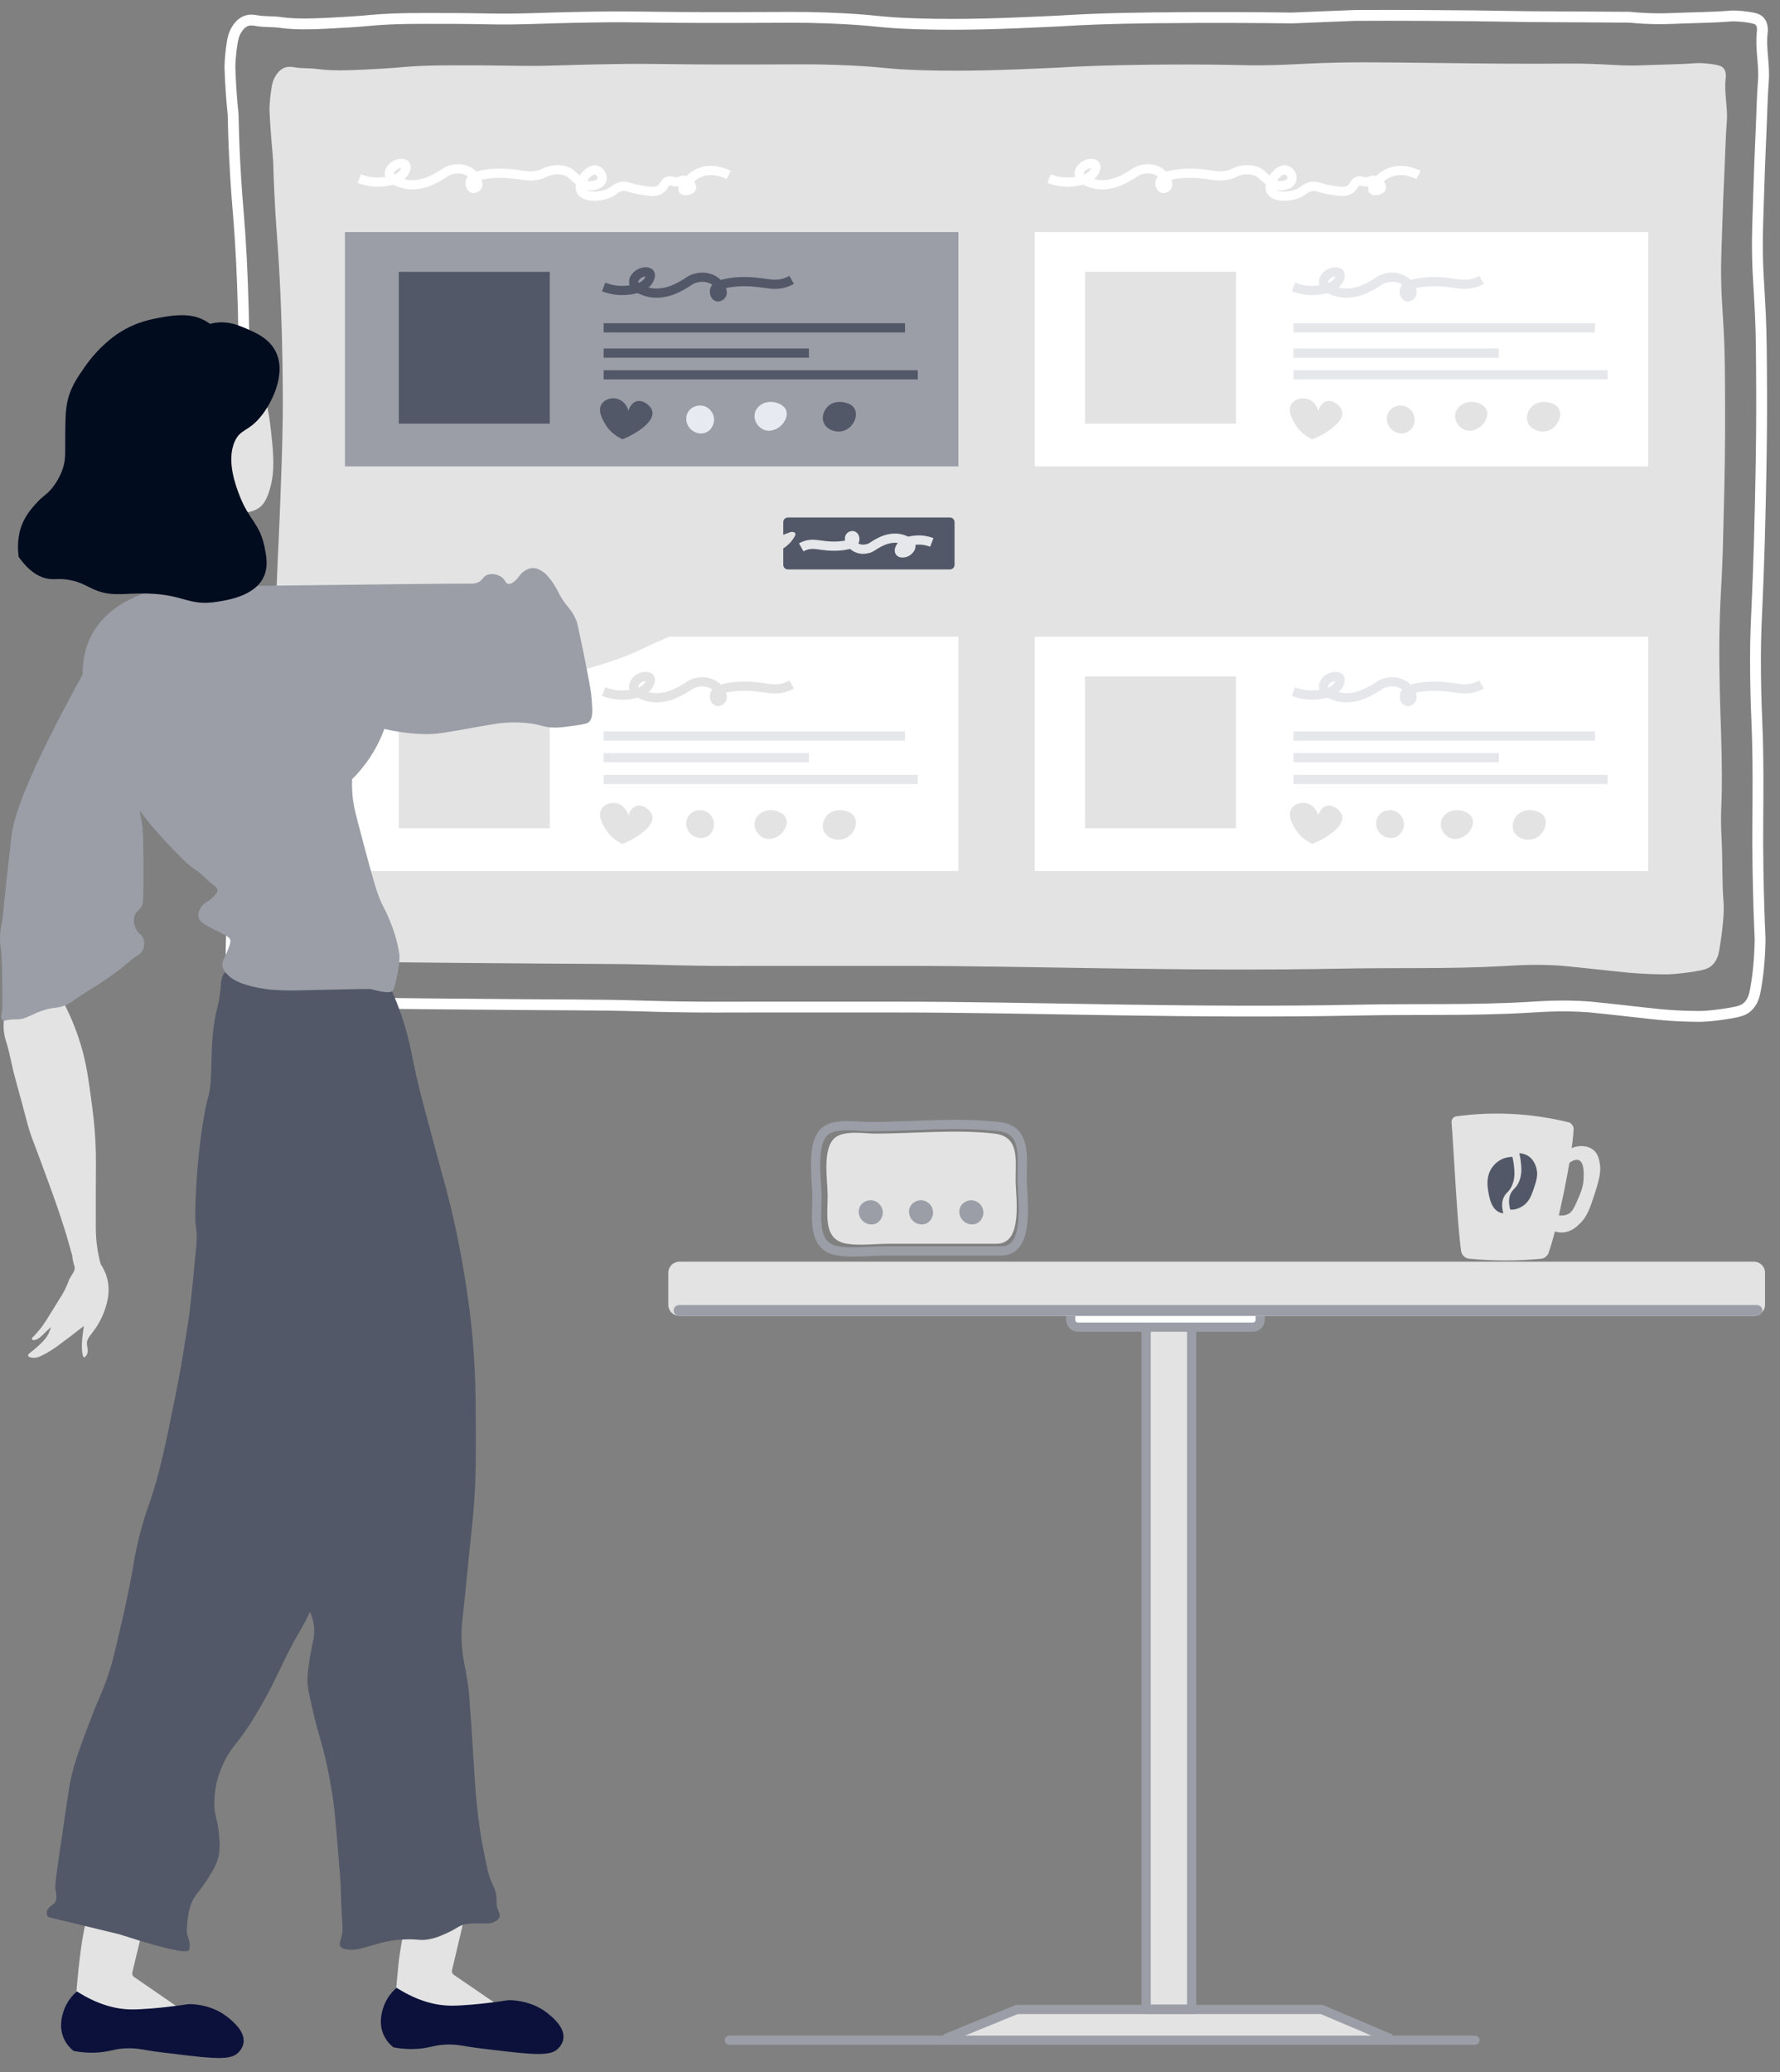 <?xml version="1.0" encoding="UTF-8"?>
<svg width="116px" height="135px" viewBox="0 0 116 135" version="1.1" xmlns="http://www.w3.org/2000/svg" xmlns:xlink="http://www.w3.org/1999/xlink">
    <rect x="0" y="0" width="116" height="135" fill="#808080" stroke="none"/>
    <!-- Generator: Sketch 52.6 (67491) - http://www.bohemiancoding.com/sketch -->
    <title>Group 17</title>
    <desc>Created with Sketch.</desc>
    <g id="Sign-in" stroke="none" stroke-width="1" fill="none" fill-rule="evenodd">
        <g id="Choose-role-Copy" transform="translate(-995, -591)">
            <g id="Group" transform="translate(233, 189)">
                <g id="Group-11" transform="translate(669.6, 367.4)">
                    <g id="Group-17" transform="translate(92.4, 35.6)">
                        <path d="M15.191,6.437 C15.144,5.993 15.104,5.535 15.07,5.064 C15.03,4.505 15.003,3.962 14.986,3.437 C14.986,3.437 14.968,2.844 15.132,1.789 C15.173,1.531 15.232,1.208 15.454,0.877 C15.548,0.739 15.715,0.498 16.01,0.377 C16.292,0.262 16.549,0.314 16.742,0.348 C17.253,0.436 17.78,0.39 18.293,0.466 C19.417,0.632 20.925,0.543 22.742,0.436 C24.124,0.355 24.277,0.282 25.669,0.23 C26.309,0.206 26.826,0.201 27.688,0.201 C29.281,0.2 30.077,0.199 31.698,0.23 C34.123,0.277 34.963,0.169 38.605,0.113 C41.904,0.062 41.379,0.148 47.591,0.142 C51.536,0.138 52.07,0.103 53.913,0.171 C57.283,0.297 56.969,0.469 59.854,0.554 C62.908,0.644 65.647,0.521 68.196,0.407 C69.799,0.335 69.638,0.319 71.093,0.26 C71.89,0.227 73.803,0.156 77.883,0.142 C79.569,0.136 81.709,0.14 84.205,0.171 L88.303,0.005 C89.737,-0.002 91.181,-0.002 92.635,0.005 C94.961,0.015 97.264,0.041 99.542,0.083 L106.176,0.122 C107.39,0.241 108.378,0.232 109.064,0.201 C110.313,0.144 111.565,0.148 112.81,0.044 C112.81,0.044 113.195,0.012 113.942,0.122 C114.382,0.187 114.56,0.255 114.684,0.397 C114.901,0.646 114.854,1.015 114.84,1.142 C114.723,2.169 114.997,3.211 114.918,4.241 C114.831,5.376 114.815,6.516 114.762,7.653 C114.688,9.203 114.65,10.398 114.606,11.772 C114.555,13.32 114.53,14.094 114.527,14.556 C114.515,16.577 114.632,17.525 114.723,19.498 C114.784,20.827 114.789,22.031 114.801,24.44 C114.808,26.122 114.799,28.177 114.723,31.618 C114.548,39.462 114.36,39.318 114.41,43.11 C114.448,45.946 114.557,46.312 114.566,49.621 C114.573,51.861 114.528,53.126 114.566,55.662 C114.596,57.576 114.657,59.138 114.703,60.153 C114.685,61.639 114.535,62.737 114.41,63.428 C114.342,63.807 114.244,64.273 113.864,64.604 C113.622,64.815 113.35,64.9 112.713,65.006 C111.483,65.212 110.81,65.212 110.81,65.212 C109.246,65.213 108.005,65.076 107.913,65.065 C105.199,64.764 103.837,64.613 103.581,64.595 C101.834,64.469 100.589,64.563 99.542,64.624 C95.909,64.836 92.264,64.725 88.625,64.8 C77.713,65.028 67.256,64.605 58.449,64.604 L54.157,64.604 C52.492,64.604 50.826,64.602 49.162,64.604 C46.65,64.607 46.397,64.613 45.415,64.604 C43.515,64.587 42.125,64.543 41.513,64.526 C38.745,64.445 38.195,64.49 27.932,64.393 C21.708,64.335 22.048,64.32 21.669,64.332 C20.245,64.378 18.816,64.18 17.396,64.29 C17.067,64.316 16.793,64.282 16.244,64.212 C15.978,64.178 15.773,64.141 15.581,63.996 C15.581,63.996 15.341,63.815 15.21,63.447 C15.019,62.908 15.003,60.742 15.191,57.829 C15.265,52.795 15.295,49.168 15.308,46.621 C15.308,46.621 15.337,40.826 15.505,36.687 C15.526,36.179 15.542,35.795 15.542,35.795 C15.597,34.495 15.621,34.033 15.657,33.189 C15.657,33.189 15.683,32.574 15.718,31.618 C15.758,30.525 15.86,27.471 15.893,25.441 C15.956,21.559 15.84,16.523 15.542,13.027 C15.505,12.591 15.383,11.218 15.291,9.346 C15.23,8.115 15.204,7.104 15.191,6.437 Z" id="Stroke-33" stroke="#FFFFFF" stroke-width="0.706"></path>
                        <path d="M42.772,61.848 C40.141,61.775 39.619,61.815 29.865,61.727 C23.95,61.675 24.274,61.661 23.913,61.672 C22.56,61.714 21.202,61.533 19.852,61.634 C19.54,61.657 19.28,61.626 18.758,61.562 C18.505,61.532 18.31,61.498 18.128,61.366 C18.01,61.199 17.893,61.033 17.776,60.866 C17.769,59.16 17.763,57.454 17.757,55.748 C17.789,51.781 17.83,48.336 17.868,45.539 C17.959,38.943 18.02,37.207 18.091,35.678 C18.129,34.847 18.188,33.688 18.258,31.873 C18.324,30.142 18.396,28.263 18.425,26.246 C18.425,26.246 18.497,20.619 18.091,14.938 C18.045,14.304 17.961,13.234 17.884,11.678 C17.789,9.758 17.841,9.846 17.757,8.936 C17.74,8.758 17.626,7.547 17.562,6.203 C17.562,6.203 17.538,5.705 17.701,4.703 C17.739,4.467 17.796,4.173 18.007,3.872 C18.096,3.745 18.255,3.526 18.536,3.416 C18.803,3.312 19.047,3.359 19.231,3.39 C19.717,3.47 20.218,3.428 20.705,3.497 C21.773,3.649 23.207,3.568 24.933,3.47 C26.247,3.396 26.392,3.329 27.715,3.282 C28.323,3.261 28.815,3.256 29.634,3.255 C31.148,3.255 31.904,3.254 33.445,3.282 C35.75,3.325 36.548,3.226 40.009,3.175 C43.144,3.129 42.645,3.207 48.548,3.202 C52.297,3.198 52.806,3.167 54.556,3.229 C57.76,3.343 57.461,3.5 60.203,3.577 C63.105,3.659 65.708,3.547 68.13,3.443 C69.654,3.378 69.5,3.363 70.884,3.309 C71.582,3.282 73.81,3.2 77.337,3.202 C81.164,3.204 81.127,3.301 83.345,3.229 C84.886,3.178 85.396,3.115 87.239,3.077 C88.541,3.05 89.436,3.058 91.356,3.077 C96.896,3.133 96.354,3.14 97.92,3.148 C102.131,3.171 102.256,3.1 104.225,3.184 C105.599,3.243 106.005,3.297 106.97,3.255 C108.156,3.204 109.346,3.207 110.53,3.113 C110.53,3.113 110.895,3.083 111.605,3.184 C112.023,3.243 112.193,3.305 112.31,3.434 C112.516,3.661 112.472,3.997 112.458,4.113 C112.348,5.048 112.608,5.997 112.533,6.935 C112.45,7.969 112.435,9.008 112.384,10.044 C112.315,11.456 112.278,12.544 112.236,13.795 C112.188,15.205 112.164,15.91 112.162,16.332 C112.15,18.173 112.261,19.036 112.347,20.833 C112.405,22.042 112.41,23.139 112.421,25.335 C112.435,28.027 112.389,30.071 112.347,31.873 C112.293,34.21 112.266,35.379 112.203,36.585 C112.148,37.61 112.077,38.683 112.052,40.311 C112.042,40.999 112.043,41.587 112.05,42.341 C112.08,45.227 112.16,46.106 112.199,48.272 C112.264,51.876 112.078,51.43 112.199,53.774 C112.269,55.136 112.212,56.505 112.328,57.865 C112.328,57.865 112.406,58.758 112.05,60.848 C112.002,61.135 111.915,61.599 111.531,61.92 C111.302,62.112 111.042,62.189 110.437,62.286 C109.268,62.473 108.629,62.473 108.629,62.473 C107.143,62.474 105.963,62.349 105.875,62.34 C103.297,62.065 102.002,61.928 101.759,61.911 C100.098,61.796 98.915,61.882 97.92,61.938 C94.467,62.13 91.003,62.03 87.545,62.098 C77.175,62.305 67.238,61.921 58.868,61.92 L54.788,61.92 L50.041,61.92 C47.655,61.923 47.414,61.928 46.481,61.92 C44.674,61.904 43.353,61.864 42.772,61.848" id="Fill-34" fill="#E3E3E3"></path>
                        <polygon id="Fill-35" fill="#FFFFFF" points="67.434 29.383 107.416 29.383 107.416 14.12 67.434 14.12"></polygon>
                        <polygon id="Fill-36" fill="#9B9EA7" points="22.478 29.383 62.459 29.383 62.459 14.12 22.478 14.12"></polygon>
                        <polygon id="Fill-37" fill="#525867" points="25.99 26.598 35.829 26.598 35.829 16.709 25.99 16.709"></polygon>
                        <path d="M39.337,20.357 L58.98,20.357" id="Stroke-38" stroke="#525867" stroke-width="0.6"></path>
                        <path d="M39.337,22.004 L52.718,22.004" id="Stroke-39" stroke="#525867" stroke-width="0.6"></path>
                        <path d="M39.337,23.416 L59.81,23.416" id="Stroke-40" stroke="#525867" stroke-width="0.6"></path>
                        <path d="M39.337,17.696 C39.873,17.902 40.323,17.928 40.6,17.921 C40.85,17.915 41.928,17.89 42.285,17.247 C42.308,17.206 42.449,16.951 42.351,16.81 C42.24,16.65 41.867,16.692 41.627,16.85 C41.479,16.947 41.266,17.164 41.298,17.405 C41.338,17.71 41.742,17.861 42.009,17.961 C42.194,18.03 42.499,18.114 42.917,18.093 C43.61,18.058 44.16,17.758 44.483,17.577 C44.918,17.334 44.995,17.202 45.352,17.114 C45.499,17.078 45.833,17 46.221,17.127 C46.336,17.165 46.649,17.272 46.866,17.577 C46.907,17.634 47.165,17.997 47.024,18.212 C46.964,18.305 46.834,18.364 46.734,18.331 C46.587,18.283 46.522,18.037 46.576,17.868 C46.648,17.647 46.935,17.55 47.208,17.485 C48.147,17.26 49.114,17.356 49.67,17.432 C50.198,17.504 50.648,17.598 51.21,17.405 C51.376,17.348 51.507,17.281 51.592,17.233" id="Stroke-41" stroke="#525867" stroke-width="0.6"></path>
                        <path d="M23.415,10.636 C23.951,10.842 24.401,10.868 24.678,10.861 C24.928,10.855 26.006,10.83 26.363,10.186 C26.386,10.146 26.527,9.891 26.429,9.75 C26.319,9.59 25.945,9.632 25.705,9.789 C25.557,9.887 25.344,10.104 25.376,10.345 C25.416,10.65 25.82,10.801 26.087,10.901 C26.272,10.97 26.577,11.054 26.995,11.033 C27.688,10.998 28.238,10.698 28.561,10.517 C28.996,10.274 29.073,10.142 29.43,10.054 C29.577,10.018 29.911,9.94 30.299,10.067 C30.414,10.105 30.727,10.212 30.944,10.517 C30.985,10.574 31.243,10.937 31.102,11.152 C31.042,11.245 30.912,11.304 30.812,11.271 C30.665,11.223 30.6,10.977 30.655,10.808 C30.727,10.586 31.014,10.49 31.286,10.425 C32.225,10.2 33.192,10.296 33.748,10.372 C34.276,10.444 34.726,10.538 35.288,10.345 C35.33,10.331 35.465,10.243 35.67,10.173 C35.765,10.141 35.961,10.076 36.216,10.063 C36.358,10.056 36.738,10.037 37.103,10.248 C37.282,10.351 37.247,10.388 37.559,10.641 C37.874,10.898 38.032,11.026 38.23,11.075 C38.606,11.169 39.16,11.023 39.238,10.69 C39.29,10.464 39.121,10.165 38.878,10.087 C38.574,9.99 38.294,10.283 38.182,10.4 C37.949,10.645 37.702,11.119 37.871,11.437 C38.097,11.862 38.988,11.85 39.573,11.63 C40.056,11.448 40.088,11.215 40.524,11.148 C40.897,11.09 40.969,11.244 41.683,11.365 C42.342,11.475 42.743,11.543 43.05,11.316 C43.324,11.115 43.309,10.84 43.578,10.786 C43.787,10.744 43.895,10.89 44.201,10.834 C44.392,10.8 44.406,10.734 44.537,10.738 C44.825,10.747 45.124,11.074 45.065,11.244 C45.007,11.411 44.587,11.479 44.513,11.365 C44.408,11.2 44.928,10.533 45.568,10.256 C46.423,9.886 47.287,10.299 47.487,10.4" id="Stroke-42" stroke="#FFFFFF" stroke-width="0.6"></path>
                        <path d="M40.952,25.763 C40.971,25.697 41.108,25.254 41.473,25.144 C41.914,25.011 42.438,25.442 42.514,25.811 C42.625,26.347 41.857,27.077 40.573,27.619 C40.276,27.483 39.771,27.192 39.437,26.62 C39.268,26.33 38.938,25.767 39.2,25.335 C39.378,25.041 39.767,24.91 40.099,24.954 C40.507,25.008 40.849,25.329 40.952,25.763" id="Fill-43" fill="#525867"></path>
                        <polygon id="Fill-44" fill="#FFFFFF" points="22.478 55.741 62.459 55.741 62.459 40.478 22.478 40.478"></polygon>
                        <polygon id="Fill-45" fill="#E3E3E3" points="25.99 52.955 35.829 52.955 35.829 43.066 25.99 43.066"></polygon>
                        <path d="M39.337,46.949 L58.98,46.949" id="Stroke-46" stroke="#E5E7EA" stroke-width="0.6"></path>
                        <path d="M39.337,48.361 L52.718,48.361" id="Stroke-47" stroke="#E5E7EA" stroke-width="0.6"></path>
                        <path d="M39.337,49.773 L59.81,49.773" id="Stroke-48" stroke="#E5E7EA" stroke-width="0.6"></path>
                        <path d="M39.337,44.054 C39.873,44.259 40.323,44.285 40.6,44.279 C40.85,44.273 41.928,44.248 42.285,43.604 C42.308,43.563 42.449,43.309 42.351,43.167 C42.24,43.008 41.867,43.05 41.627,43.207 C41.479,43.304 41.266,43.522 41.298,43.763 C41.338,44.067 41.742,44.219 42.009,44.318 C42.194,44.388 42.499,44.472 42.917,44.451 C43.61,44.416 44.16,44.116 44.483,43.935 C44.918,43.692 44.995,43.559 45.352,43.472 C45.499,43.436 45.833,43.358 46.221,43.485 C46.336,43.522 46.649,43.63 46.866,43.935 C46.907,43.992 47.165,44.355 47.024,44.57 C46.964,44.662 46.834,44.721 46.734,44.689 C46.587,44.641 46.522,44.395 46.576,44.226 C46.648,44.004 46.935,43.907 47.208,43.842 C48.147,43.618 49.114,43.713 49.67,43.789 C50.198,43.861 50.648,43.956 51.21,43.763 C51.376,43.706 51.507,43.639 51.592,43.591" id="Stroke-49" stroke="#E3E3E3" stroke-width="0.6"></path>
                        <path d="M44.828,52.222 C44.641,52.555 44.719,52.957 44.922,53.221 C45.18,53.555 45.668,53.704 46.059,53.507 C46.475,53.296 46.53,52.818 46.532,52.793 C46.571,52.399 46.346,51.997 45.964,51.841 C45.549,51.672 45.045,51.832 44.828,52.222" id="Fill-50" fill="#E3E3E3"></path>
                        <path d="M49.808,51.846 C49.771,51.859 49.302,52.038 49.192,52.512 C49.092,52.947 49.353,53.378 49.713,53.559 C50.167,53.787 50.648,53.557 50.897,53.321 C51.105,53.124 51.378,52.712 51.229,52.322 C51.076,51.922 50.586,51.822 50.471,51.798 C50.176,51.738 49.931,51.803 49.808,51.846" id="Fill-51" fill="#E3E3E3"></path>
                        <path d="M53.908,52.109 C53.686,52.352 53.535,52.752 53.671,53.109 C53.861,53.609 54.537,53.827 55.044,53.632 C55.601,53.418 55.934,52.716 55.707,52.252 C55.496,51.821 54.893,51.781 54.808,51.776 C54.705,51.771 54.241,51.747 53.908,52.109" id="Fill-52" fill="#E3E3E3"></path>
                        <path d="M44.828,25.864 C44.641,26.197 44.719,26.6 44.922,26.863 C45.18,27.197 45.668,27.347 46.059,27.149 C46.475,26.938 46.53,26.461 46.532,26.435 C46.571,26.041 46.346,25.639 45.964,25.483 C45.549,25.314 45.045,25.474 44.828,25.864" id="Fill-53" fill="#E8EAF2"></path>
                        <path d="M49.808,25.253 C49.771,25.266 49.302,25.445 49.192,25.919 C49.092,26.354 49.353,26.785 49.713,26.966 C50.167,27.194 50.648,26.964 50.897,26.728 C51.105,26.531 51.378,26.119 51.229,25.729 C51.076,25.329 50.586,25.229 50.471,25.205 C50.176,25.145 49.931,25.21 49.808,25.253" id="Fill-54" fill="#E8EAF2"></path>
                        <path d="M53.908,25.516 C53.686,25.759 53.535,26.159 53.671,26.516 C53.861,27.016 54.537,27.234 55.044,27.039 C55.601,26.826 55.934,26.124 55.707,25.659 C55.496,25.228 54.893,25.188 54.808,25.183 C54.705,25.178 54.241,25.154 53.908,25.516" id="Fill-55" fill="#525867"></path>
                        <path d="M90.486,25.864 C90.3,26.197 90.378,26.6 90.581,26.863 C90.838,27.197 91.327,27.347 91.717,27.149 C92.133,26.938 92.188,26.461 92.191,26.435 C92.229,26.041 92.004,25.639 91.623,25.483 C91.208,25.314 90.704,25.474 90.486,25.864" id="Fill-56" fill="#E3E3E3"></path>
                        <path d="M95.467,25.253 C95.43,25.266 94.961,25.445 94.851,25.919 C94.75,26.354 95.012,26.785 95.372,26.966 C95.825,27.194 96.306,26.964 96.556,26.728 C96.764,26.531 97.036,26.119 96.887,25.729 C96.734,25.329 96.244,25.229 96.129,25.205 C95.835,25.145 95.589,25.21 95.467,25.253" id="Fill-57" fill="#E3E3E3"></path>
                        <path d="M99.801,25.516 C99.578,25.759 99.428,26.159 99.564,26.516 C99.754,27.016 100.43,27.234 100.937,27.039 C101.494,26.826 101.827,26.124 101.6,25.659 C101.389,25.228 100.786,25.188 100.7,25.183 C100.597,25.178 100.133,25.154 99.801,25.516" id="Fill-58" fill="#E3E3E3"></path>
                        <path d="M40.952,52.121 C40.971,52.055 41.108,51.612 41.473,51.502 C41.914,51.369 42.438,51.799 42.514,52.168 C42.625,52.705 41.857,53.434 40.573,53.977 C40.276,53.841 39.771,53.55 39.437,52.977 C39.268,52.688 38.938,52.124 39.2,51.692 C39.378,51.399 39.767,51.267 40.099,51.312 C40.507,51.366 40.849,51.687 40.952,52.121" id="Fill-59" fill="#E3E3E3"></path>
                        <polygon id="Fill-60" fill="#E3E3E3" points="70.712 26.598 80.551 26.598 80.551 16.709 70.712 16.709"></polygon>
                        <path d="M84.293,20.357 L103.936,20.357" id="Stroke-61" stroke="#E5E7EA" stroke-width="0.6"></path>
                        <path d="M84.293,22.004 L97.674,22.004" id="Stroke-62" stroke="#E5E7EA" stroke-width="0.6"></path>
                        <path d="M84.293,23.416 L104.766,23.416" id="Stroke-63" stroke="#E5E7EA" stroke-width="0.6"></path>
                        <path d="M84.293,17.696 C84.829,17.902 85.279,17.928 85.556,17.921 C85.806,17.915 86.884,17.89 87.242,17.247 C87.264,17.206 87.405,16.951 87.307,16.81 C87.197,16.65 86.823,16.692 86.583,16.85 C86.435,16.947 86.223,17.164 86.254,17.405 C86.294,17.71 86.698,17.861 86.965,17.961 C87.15,18.03 87.455,18.114 87.873,18.093 C88.566,18.058 89.116,17.758 89.439,17.577 C89.874,17.334 89.951,17.202 90.308,17.114 C90.455,17.078 90.79,17 91.177,17.127 C91.292,17.165 91.606,17.272 91.822,17.577 C91.863,17.634 92.121,17.997 91.98,18.212 C91.92,18.305 91.79,18.364 91.691,18.331 C91.543,18.283 91.478,18.037 91.533,17.868 C91.605,17.647 91.892,17.55 92.164,17.485 C93.103,17.26 94.07,17.356 94.626,17.432 C95.154,17.504 95.605,17.598 96.166,17.405 C96.332,17.348 96.463,17.281 96.548,17.233" id="Stroke-64" stroke="#E5E7EA" stroke-width="0.6"></path>
                        <path d="M68.371,10.636 C68.907,10.842 69.357,10.868 69.634,10.861 C69.884,10.855 70.962,10.83 71.319,10.186 C71.342,10.146 71.483,9.891 71.385,9.75 C71.275,9.59 70.901,9.632 70.661,9.789 C70.513,9.887 70.3,10.104 70.332,10.345 C70.372,10.65 70.776,10.801 71.043,10.901 C71.228,10.97 71.533,11.054 71.951,11.033 C72.644,10.998 73.194,10.698 73.518,10.517 C73.952,10.274 74.029,10.142 74.386,10.054 C74.533,10.018 74.867,9.94 75.255,10.067 C75.37,10.105 75.684,10.212 75.9,10.517 C75.941,10.574 76.199,10.937 76.058,11.152 C75.998,11.245 75.868,11.304 75.769,11.271 C75.621,11.223 75.556,10.977 75.611,10.808 C75.682,10.586 75.969,10.49 76.242,10.425 C77.181,10.2 78.148,10.296 78.704,10.372 C79.232,10.444 79.683,10.538 80.244,10.345 C80.286,10.331 80.421,10.243 80.626,10.173 C80.721,10.141 80.917,10.076 81.172,10.063 C81.315,10.056 81.694,10.037 82.059,10.248 C82.238,10.351 82.203,10.388 82.515,10.641 C82.83,10.898 82.988,11.026 83.186,11.075 C83.562,11.169 84.116,11.023 84.193,10.69 C84.246,10.464 84.077,10.165 83.834,10.087 C83.53,9.99 83.25,10.283 83.138,10.4 C82.905,10.645 82.657,11.119 82.826,11.437 C83.053,11.862 83.944,11.85 84.529,11.63 C85.012,11.448 85.044,11.215 85.48,11.148 C85.853,11.09 85.925,11.244 86.639,11.365 C87.298,11.475 87.699,11.543 88.006,11.316 C88.28,11.115 88.265,10.84 88.534,10.786 C88.743,10.744 88.851,10.89 89.157,10.834 C89.348,10.8 89.362,10.734 89.493,10.738 C89.781,10.747 90.08,11.074 90.021,11.244 C89.963,11.411 89.543,11.479 89.469,11.365 C89.364,11.2 89.883,10.533 90.524,10.256 C91.378,9.886 92.242,10.299 92.443,10.4" id="Stroke-65" stroke="#FFFFFF" stroke-width="0.6"></path>
                        <path d="M85.908,25.763 C85.927,25.697 86.064,25.254 86.429,25.144 C86.87,25.011 87.394,25.442 87.47,25.811 C87.581,26.347 86.813,27.077 85.529,27.619 C85.232,27.483 84.727,27.192 84.393,26.62 C84.223,26.33 83.894,25.767 84.156,25.335 C84.334,25.041 84.723,24.91 85.055,24.954 C85.463,25.008 85.805,25.329 85.908,25.763" id="Fill-66" fill="#E3E3E3"></path>
                        <polygon id="Fill-67" fill="#FFFFFF" points="67.434 55.741 107.416 55.741 107.416 40.478 67.434 40.478"></polygon>
                        <polygon id="Fill-68" fill="#E3E3E3" points="70.712 52.955 80.551 52.955 80.551 43.066 70.712 43.066"></polygon>
                        <path d="M84.293,46.949 L103.936,46.949" id="Stroke-69" stroke="#E5E7EA" stroke-width="0.6"></path>
                        <path d="M84.293,48.361 L97.674,48.361" id="Stroke-70" stroke="#E5E7EA" stroke-width="0.6"></path>
                        <path d="M84.293,49.773 L104.766,49.773" id="Stroke-71" stroke="#E5E7EA" stroke-width="0.6"></path>
                        <path d="M84.293,44.054 C84.829,44.259 85.279,44.285 85.556,44.279 C85.806,44.273 86.884,44.248 87.242,43.604 C87.264,43.563 87.405,43.309 87.307,43.167 C87.197,43.008 86.823,43.05 86.583,43.207 C86.435,43.304 86.223,43.522 86.254,43.763 C86.294,44.067 86.698,44.219 86.965,44.318 C87.15,44.388 87.455,44.472 87.873,44.451 C88.566,44.416 89.116,44.116 89.439,43.935 C89.874,43.692 89.951,43.559 90.308,43.472 C90.455,43.436 90.79,43.358 91.177,43.485 C91.292,43.522 91.606,43.63 91.822,43.935 C91.863,43.992 92.121,44.355 91.98,44.57 C91.92,44.662 91.79,44.721 91.691,44.689 C91.543,44.641 91.478,44.395 91.533,44.226 C91.605,44.004 91.892,43.907 92.164,43.842 C93.103,43.618 94.07,43.713 94.626,43.789 C95.154,43.861 95.605,43.956 96.166,43.763 C96.332,43.706 96.463,43.639 96.548,43.591" id="Stroke-72" stroke="#E5E7EA" stroke-width="0.6"></path>
                        <path d="M89.784,52.222 C89.597,52.555 89.676,52.957 89.878,53.221 C90.136,53.555 90.624,53.704 91.015,53.507 C91.431,53.296 91.486,52.818 91.488,52.793 C91.527,52.399 91.302,51.997 90.92,51.841 C90.506,51.672 90.002,51.832 89.784,52.222" id="Fill-73" fill="#E3E3E3"></path>
                        <path d="M94.53,51.846 C94.493,51.859 94.024,52.038 93.914,52.512 C93.814,52.947 94.075,53.378 94.435,53.559 C94.889,53.787 95.369,53.557 95.619,53.321 C95.827,53.124 96.1,52.712 95.95,52.322 C95.798,51.922 95.308,51.822 95.193,51.798 C94.898,51.738 94.652,51.803 94.53,51.846" id="Fill-74" fill="#E3E3E3"></path>
                        <path d="M98.864,52.109 C98.642,52.352 98.492,52.752 98.627,53.109 C98.818,53.609 99.493,53.827 100,53.632 C100.557,53.418 100.89,52.716 100.663,52.252 C100.452,51.821 99.849,51.781 99.764,51.776 C99.66,51.771 99.197,51.747 98.864,52.109" id="Fill-75" fill="#E3E3E3"></path>
                        <path d="M85.908,52.121 C85.927,52.055 86.064,51.612 86.429,51.502 C86.87,51.369 87.394,51.799 87.47,52.168 C87.581,52.705 86.813,53.434 85.529,53.977 C85.232,53.841 84.727,53.55 84.393,52.977 C84.223,52.688 83.894,52.124 84.156,51.692 C84.334,51.399 84.723,51.267 85.055,51.312 C85.463,51.366 85.805,51.687 85.908,52.121" id="Fill-76" fill="#E3E3E3"></path>
                        <path d="M61.908,36.096 L51.342,36.096 C51.178,36.096 51.044,35.961 51.044,35.795 L51.044,33.012 C51.044,32.846 51.178,32.712 51.342,32.712 L61.908,32.712 C62.073,32.712 62.207,32.846 62.207,33.012 L62.207,35.795 C62.207,35.961 62.073,36.096 61.908,36.096" id="Fill-84" fill="#525867"></path>
                        <path d="M30.351,123.568 L29.457,127.343 C29.429,127.459 29.476,127.58 29.574,127.647 L32.836,129.88 L28.046,130.326 L25.756,129.521 C25.756,129.521 25.82,128.378 25.958,127.055 C25.958,127.055 26.085,125.609 26.601,123.512 C26.706,123.085 26.778,122.837 27.008,122.673 C27.008,122.673 27.393,122.398 29.428,122.995 L30.29,123.507 L30.351,123.568 Z" id="Fill-85" fill="#E3E3E3"></path>
                        <path d="M25.845,128.493 C25.622,128.686 25.187,129.117 24.97,129.812 C24.887,130.077 24.657,130.813 25.011,131.58 C25.195,131.979 25.467,132.234 25.641,132.371 C26.514,132.534 27.192,132.49 27.651,132.42 C28.153,132.343 28.358,132.24 28.906,132.2 C29.567,132.152 30.044,132.246 30.486,132.322 C30.946,132.401 31.684,132.487 33.16,132.657 C35.4,132.916 36.003,132.828 36.39,132.432 C36.452,132.368 36.661,132.148 36.711,131.818 C36.823,131.077 36.034,130.435 35.72,130.179 C34.742,129.383 33.621,129.316 33.313,129.302 C32.944,129.285 33.094,129.339 31.573,129.505 C31.493,129.514 30.138,129.672 29.33,129.656 C28.592,129.641 27.372,129.465 25.845,128.493" id="Fill-86" fill="#0B113A"></path>
                        <path d="M9.529,123.714 L8.624,127.486 C8.596,127.602 8.642,127.723 8.74,127.79 L11.996,130.033 L7.205,130.465 L4.917,129.654 C4.917,129.654 5.186,125.082 5.778,123.648 C6.371,122.214 8.607,123.139 8.607,123.139 L9.468,123.653 L9.529,123.714 Z" id="Fill-87" fill="#E3E3E3"></path>
                        <path d="M5.013,128.729 C4.788,128.921 4.353,129.351 4.133,130.045 C4.05,130.31 3.817,131.045 4.169,131.813 C4.352,132.213 4.624,132.468 4.797,132.606 C5.67,132.771 6.348,132.729 6.807,132.66 C7.309,132.585 7.515,132.482 8.063,132.444 C8.724,132.398 9.201,132.493 9.642,132.57 C10.102,132.651 10.84,132.738 12.316,132.913 C14.554,133.178 15.159,133.092 15.546,132.696 C15.608,132.633 15.818,132.413 15.869,132.083 C15.983,131.343 15.195,130.699 14.882,130.442 C13.906,129.643 12.786,129.573 12.478,129.558 C12.109,129.54 12.259,129.595 10.737,129.757 C10.658,129.765 9.302,129.919 8.494,129.901 C7.756,129.885 6.537,129.704 5.013,128.729" id="Fill-88" fill="#0B113A"></path>
                        <path d="M7.782,125.008 C11.346,126.162 12.237,126.221 12.325,126.023 C12.344,125.981 12.357,125.859 12.358,125.845 C12.393,125.517 12.282,125.288 12.225,125.108 C12.142,124.845 12.17,124.586 12.225,124.07 C12.24,123.927 12.282,123.551 12.414,123.155 C12.679,122.354 13.051,122.241 13.713,121.112 C13.943,120.72 14.058,120.524 14.146,120.264 C14.386,119.555 14.321,118.931 14.246,118.288 C14.142,117.384 13.976,117.271 13.968,116.491 C13.967,116.323 13.97,115.902 14.068,115.374 C14.116,115.12 14.246,114.512 14.624,113.745 C15.1,112.777 15.429,112.655 16.357,111.211 C16.583,110.857 16.734,110.6 16.912,110.295 C17.667,109.003 18.07,108.096 18.511,107.192 C19.327,105.519 19.589,105.256 20.088,104.245 C20.088,104.245 21.11,102.176 21.732,98.798 C22.345,95.47 22.094,81.878 20.266,63.479 C19.111,63.435 15.788,62.408 14.633,62.364 C14.275,62.853 14.511,63.281 14.146,64.71 C13.602,66.842 13.917,69.129 13.602,70.311 C12.844,73.159 12.637,78.159 12.758,78.839 C12.859,79.404 12.825,79.821 12.758,80.536 C12.434,84.002 12.314,84.778 12.314,84.778 C11.98,86.937 11.808,88.047 11.47,89.734 C10.829,92.923 10.414,94.989 9.737,96.922 C9.592,97.337 9.139,98.589 8.804,100.316 C8.727,100.716 8.753,100.64 8.627,101.343 C8.549,101.778 8.309,103.085 7.827,105.138 C7.513,106.473 7.356,107.14 7.205,107.638 C6.779,109.04 6.557,109.289 5.828,111.211 C5.247,112.74 4.918,113.606 4.628,114.827 C4.538,115.209 4.39,116.212 4.095,118.221 C3.739,120.647 3.56,121.86 3.607,122.061 C3.635,122.184 3.785,122.779 3.518,123.013 C3.434,123.086 3.31,123.125 3.177,123.296 C3.116,123.375 3.042,123.473 3.044,123.609 C3.045,123.752 3.129,123.855 3.162,123.891 C4.702,124.263 6.242,124.635 7.782,125.008 Z" id="Fill-89" fill="#525867"></path>
                        <path d="M17.903,65.243 C17.883,65.319 17.862,65.397 17.841,65.485 C17.841,65.485 17.813,65.608 17.788,65.737 C17.358,67.956 17.211,69.503 17.211,69.503 C17.148,70.166 17.102,70.645 17.094,71.327 C17.092,71.461 17.083,72.363 17.182,73.327 C17.433,75.783 18.482,79.602 18.437,80.216 C18.416,80.506 18.379,80.803 18.379,80.803 C18.368,80.888 18.356,80.977 18.342,81.073 C18.26,81.627 18.164,81.954 18.052,82.836 C17.781,84.965 17.886,86.644 18.022,88.67 C18.089,89.659 18.119,89.676 18.437,92.569 C19.043,98.093 18.95,98.2 19.266,99.773 C19.789,102.376 20.05,103.677 20.184,103.97 C20.243,104.098 20.478,104.586 20.48,105.25 C20.481,105.565 20.429,105.792 20.391,105.965 C20.359,106.112 20.067,107.471 20.036,108.346 C20.019,108.81 20.133,109.32 20.362,110.34 C20.591,111.364 20.783,111.963 20.954,112.573 C21.366,114.042 21.546,115.197 21.694,116.145 C21.8,116.818 21.893,117.933 22.079,120.163 C22.3,122.796 22.153,121.69 22.287,123.914 C22.328,124.602 22.344,124.746 22.287,125.015 C22.208,125.381 22.068,125.632 22.198,125.819 C22.248,125.89 22.343,125.962 22.642,125.998 C23.12,126.054 23.493,125.945 23.827,125.849 C24.551,125.641 24.913,125.537 25.13,125.492 C25.683,125.377 26.128,125.354 26.374,125.343 C27.256,125.301 27.317,125.434 27.884,125.343 C28.397,125.26 28.792,125.08 29.128,124.926 C29.833,124.604 29.929,124.405 30.431,124.331 C30.679,124.294 30.965,124.297 31.29,124.301 C31.704,124.306 31.912,124.336 32.179,124.212 C32.288,124.161 32.512,124.057 32.564,123.855 C32.606,123.688 32.497,123.588 32.416,123.318 C32.331,123.038 32.37,122.885 32.356,122.634 C32.332,122.187 32.166,121.919 32.001,121.533 C31.82,121.109 31.708,120.536 31.483,119.389 C31.341,118.667 31.26,118.094 31.216,117.767 C30.952,115.796 30.914,114.309 30.698,111.159 C30.607,109.834 30.561,109.171 30.52,108.882 C30.325,107.504 30.065,106.82 30.076,105.488 C30.08,104.952 30.126,104.566 30.165,104.238 C30.383,102.366 30.531,100.485 30.742,98.612 C31.026,96.095 31.018,94.155 31.009,91.781 C31.002,90.026 30.993,87.928 30.698,85.172 C30.642,84.651 30.191,80.576 29.054,76.376 C28.931,75.923 28.532,74.476 27.944,72.268 C27.564,70.843 27.373,70.131 27.277,69.723 C26.809,67.747 26.767,67.076 26.344,65.705 C26.048,64.745 25.735,63.993 25.53,63.532 C25.461,63.478 25.347,63.402 25.189,63.353 C25.022,63.301 24.878,63.302 24.789,63.309 C22.756,63.343 20.722,63.378 18.689,63.413 C18.449,63.809 18.126,64.427 17.903,65.243" id="Fill-90" fill="#525867"></path>
                        <path d="M5.654,87.253 C5.784,87.007 5.679,86.779 5.665,86.561 C5.638,86.14 5.965,85.983 6.387,85.277 C6.496,85.095 6.704,84.72 6.853,84.261 C6.976,83.884 7.212,83.126 6.976,82.252 C6.868,81.852 6.694,81.55 6.565,81.359 C6.475,81.036 6.364,80.565 6.298,79.986 C6.244,79.509 6.243,79.156 6.243,78.49 C6.243,77.176 6.242,76.519 6.243,76.503 C6.256,74.993 6.262,74.238 6.22,73.378 C6.167,72.277 6.058,71.472 5.954,70.699 C5.751,69.199 5.624,68.252 5.265,67.06 C5.052,66.35 4.701,65.369 4.11,64.247 C2.829,64.619 1.548,64.991 0.268,65.363 C0.244,65.528 0.219,65.787 0.245,66.099 C0.277,66.483 0.37,66.762 0.401,66.859 C0.638,67.595 0.752,68.367 0.956,69.114 C1.854,72.39 1.744,72.081 1.911,72.618 C2.166,73.437 2.053,72.974 3.333,76.503 C3.676,77.449 4.09,78.602 4.532,80.165 C4.605,80.421 4.663,80.635 4.703,80.782 C4.712,80.878 4.729,81.021 4.769,81.191 C4.821,81.416 4.858,81.46 4.865,81.571 C4.879,81.791 4.755,81.936 4.621,82.151 C4.441,82.443 4.501,82.449 4.258,82.955 C4.149,83.184 4.079,83.301 3.34,84.488 C2.936,85.137 2.826,85.312 2.615,85.574 C2.405,85.835 2.213,86.036 2.078,86.17 C2.075,86.198 2.075,86.238 2.1,86.267 C2.149,86.322 2.262,86.293 2.315,86.278 C2.554,86.211 2.72,86.022 2.974,85.776 C3.049,85.702 3.168,85.589 3.322,85.452 C3.21,85.859 3.036,86.114 2.9,86.27 C2.566,86.653 2.122,86.996 2.122,86.996 C1.969,87.114 1.808,87.226 1.833,87.32 C1.856,87.406 2.025,87.432 2.089,87.443 C2.332,87.48 2.533,87.395 2.577,87.375 C3.164,87.118 3.721,86.706 3.721,86.706 C4.352,86.239 4.825,85.874 4.976,85.757 C5.181,85.598 5.35,85.467 5.465,85.377 C5.437,85.581 5.415,85.753 5.398,85.88 C5.343,86.324 5.31,86.66 5.354,87.052 C5.388,87.357 5.437,87.413 5.476,87.42 C5.555,87.435 5.647,87.267 5.654,87.253" id="Fill-91" fill="#E3E3E3"></path>
                        <path d="M35.516,38.699 C35.674,38.721 35.907,38.75 36.189,38.774 C36.662,38.813 37.015,38.815 37.218,38.817 C38.743,38.829 38.551,38.864 39.049,38.846 C39.876,38.815 40.509,38.714 41.084,38.623 C41.516,38.554 41.931,38.488 42.49,38.35 C43.334,38.14 43.974,37.898 44.371,37.745 C44.769,37.593 45.099,37.451 45.337,37.344 C45.409,37.307 45.507,37.246 45.589,37.141 C45.706,36.994 45.723,36.853 45.764,36.708 C45.818,36.514 45.912,36.369 46.1,36.079 C46.231,35.878 46.397,35.622 46.652,35.409 C46.882,35.218 47.101,35.132 47.575,34.984 C48.324,34.751 48.463,34.753 48.994,34.593 C49.234,34.521 49.269,34.501 50.644,33.987 C51.018,33.847 51.325,33.733 51.525,33.658 C51.537,33.656 51.761,33.626 51.822,33.736 C51.862,33.808 51.815,33.904 51.759,33.997 C51.52,34.398 51.182,34.631 51.182,34.631 C50.484,35.113 50.029,35.427 49.583,35.446 C49.363,35.455 49.268,35.497 49.08,35.579 C48.952,35.635 48.885,35.684 48.864,35.756 C48.842,35.832 48.877,35.913 48.939,36.003 C49.113,36.251 49.293,36.261 49.558,36.468 C49.834,36.684 49.961,36.926 50.021,37.042 C50.106,37.208 50.182,37.361 50.141,37.529 C50.093,37.72 49.92,37.828 49.821,37.888 C48.786,38.513 48.588,38.583 48.588,38.583 C47.908,38.825 47.245,39.115 46.565,39.359 C45.657,39.685 45.203,39.848 44.937,39.95 C44.04,40.292 43.341,40.593 42.984,40.749 C41.973,41.192 41.96,41.246 41.26,41.543 C40.45,41.886 39.848,42.077 39.025,42.339 C36.993,42.984 37.436,42.654 36.112,43.092 C35.864,43.173 35.418,43.328 34.876,43.219 C34.47,43.138 34.181,42.943 34.05,42.844 C34.05,42.844 33.616,42.515 33.4,42.02 C32.907,40.887 33.677,39.109 34.851,38.755 C35.115,38.675 35.354,38.681 35.516,38.699" id="Fill-92" fill="#E3E3E3"></path>
                        <path d="M16.152,37.35 C14.028,32.257 13.499,31.052 13.476,31.061 C13.458,31.069 13.637,31.874 14.265,32.239 C14.633,32.454 15.022,32.438 15.47,32.421 C15.955,32.402 16.479,32.381 16.915,32.058 C17.055,31.955 17.418,31.648 17.668,30.544 C17.788,30.017 17.89,29.27 17.728,27.729 C17.539,25.919 17.445,25.014 16.893,24.641 C16.522,24.392 16.266,24.384 15.239,23.962 C15.016,23.87 14.769,23.736 14.49,23.525 C13.67,22.904 13.515,22.315 13.059,22.359 C12.584,22.405 12.318,22.995 11.874,23.947 C10.108,27.732 9.923,27.828 9.85,28.66 C9.755,29.752 10.106,30.138 10.335,31.713 C10.538,33.102 10.745,35.156 10.666,37.752 C12.217,37.774 13.768,37.796 15.32,37.818 L16.152,37.35 Z" id="Fill-93" fill="#E3E3E3"></path>
                        <path d="M6.365,41.184 C2.092,48.741 0.901,51.994 0.745,53.48 C0.603,54.83 0.427,56.176 0.301,57.528 C0.228,58.298 0.204,58.711 0.093,59.254 C0.076,59.34 0.041,59.503 0.019,59.731 C-0.03,60.236 0.028,60.618 0.049,60.772 C0.117,61.268 0.124,61.688 0.138,62.529 C0.161,63.96 0.173,64.677 0.123,64.91 C0.1,65.015 0.021,65.355 0.167,65.461 C0.245,65.517 0.347,65.479 0.523,65.446 C0.851,65.383 0.986,65.421 1.219,65.401 C1.817,65.351 2.126,65.001 3.01,64.761 C3.648,64.588 3.755,64.697 4.269,64.478 C4.553,64.357 4.66,64.265 5.158,63.928 C6.102,63.287 6.081,63.374 6.935,62.782 C7.408,62.453 7.685,62.261 8.045,61.963 C8.391,61.677 8.432,61.61 8.712,61.412 C9.038,61.181 9.15,61.155 9.259,60.981 C9.405,60.75 9.44,60.429 9.348,60.162 C9.233,59.828 9.013,59.859 8.845,59.492 C8.803,59.402 8.647,59.031 8.771,58.659 C8.893,58.291 9.16,58.303 9.289,57.9 C9.31,57.835 9.32,57.782 9.333,57.29 C9.35,56.7 9.348,56.486 9.348,56.486 C9.342,55.541 9.358,55.657 9.348,54.923 C9.331,53.667 9.322,53.039 9.245,52.601 C9.188,52.281 9.125,52.04 9.096,51.604 C9.071,51.211 9.089,50.889 9.106,50.692 C9.115,50.584 9.125,50.506 9.126,50.495 C9.163,50.183 8.897,49.066 7.945,46.244 C7.418,44.558 6.892,42.871 6.365,41.184" id="Fill-94" fill="#9B9EA7"></path>
                        <path d="M9.424,52.231 C10.06,53.04 10.772,53.794 10.772,53.794 C11.75,54.83 12.238,55.348 12.712,55.639 C13.178,55.926 13.517,56.389 13.971,56.696 C14.012,56.724 14.14,56.81 14.163,56.949 C14.183,57.073 14.112,57.199 13.941,57.381 C13.57,57.775 13.386,57.733 13.171,58.006 C13.124,58.066 12.85,58.425 12.949,58.78 C13.015,59.018 13.217,59.139 13.585,59.36 C13.907,59.553 14.068,59.582 14.578,59.866 C14.885,60.038 14.952,60.098 14.992,60.194 C15.031,60.288 15.044,60.417 14.815,60.968 C14.583,61.522 14.473,61.626 14.489,61.861 C14.506,62.107 14.648,62.28 14.77,62.426 C15.003,62.704 15.383,62.993 16.369,63.245 C17.127,63.438 17.724,63.477 17.821,63.483 C19.168,63.564 19.552,63.502 20.944,63.483 C21.991,63.468 23.028,63.431 24.075,63.424 C24.299,63.423 25.461,63.866 25.635,63.483 C25.781,63.16 26.101,61.679 26.024,61.161 C25.885,60.217 25.604,59.455 25.373,58.899 C25.004,58.008 24.971,58.142 24.692,57.411 C24.505,56.922 24.367,56.433 24.099,55.476 C23.988,55.079 23.94,54.895 23.714,54.047 C23.154,51.944 23.034,51.517 22.974,50.802 C22.935,50.347 22.938,49.977 22.944,49.76 C23.3,49.411 23.709,48.949 24.099,48.361 C24.561,47.667 24.856,47.01 25.047,46.486 C25.804,46.665 26.453,46.746 26.942,46.784 C27.291,46.811 27.675,46.839 28.186,46.814 C28.596,46.793 29.027,46.72 29.875,46.575 C30.45,46.477 30.5,46.461 31.207,46.337 C32.022,46.195 32.435,46.124 32.718,46.099 C33.544,46.026 34.185,46.086 34.317,46.099 C35.319,46.198 35.383,46.401 36.212,46.397 C36.513,46.395 36.808,46.356 37.397,46.278 C38.21,46.169 38.309,46.102 38.374,46.04 C38.653,45.774 38.621,45.319 38.552,44.492 C38.52,44.109 38.472,43.829 38.374,43.301 C38.16,42.146 37.989,41.336 37.989,41.336 C37.74,40.152 37.615,39.56 37.575,39.461 C37.184,38.506 36.856,38.57 36.331,37.467 C36.331,37.467 36.105,36.993 35.665,36.499 C35.599,36.425 35.47,36.288 35.265,36.172 C35.163,36.114 34.999,36.022 34.791,36.008 C34.459,35.986 34.202,36.178 34.11,36.246 C33.782,36.49 33.782,36.728 33.399,36.961 C33.314,37.012 33.219,37.058 33.118,37.035 C32.973,37.002 32.925,36.854 32.836,36.737 C32.612,36.445 32.099,36.319 31.77,36.44 C31.453,36.556 31.453,36.848 31.059,36.976 C30.888,37.031 30.747,37.022 30.689,37.02 C30.219,37.004 24.493,37.069 16.458,37.169 C16.281,37.154 15.967,37.153 15.614,37.288 C15.376,37.38 15.198,37.504 15.081,37.601 C14.364,37.339 12.892,36.914 11.071,37.206 C10.404,37.314 7.512,37.867 6.135,40.084 C3.372,44.534 9.11,51.831 9.424,52.231 Z" id="Fill-95" fill="#9B9EA7"></path>
                        <path d="M14.226,38.191 C15.005,38.061 16.793,37.764 17.264,36.384 C17.464,35.798 17.355,35.227 17.249,34.676 C16.953,33.134 16.241,32.897 15.629,31.329 C15.387,30.708 14.735,29.038 15.292,27.77 C15.656,26.94 16.163,27.134 16.953,26.187 C17.709,25.282 18.596,23.485 18.048,22.085 C17.654,21.077 16.67,20.659 15.812,20.307 C15.455,20.16 14.807,19.904 14.005,20.032 C13.873,20.053 13.765,20.08 13.693,20.1 C13.581,20.02 13.416,19.913 13.209,19.813 C12.802,19.616 12.136,19.401 10.756,19.635 C9.888,19.782 8.875,19.953 7.705,20.72 C7.493,20.859 6.479,21.539 5.54,22.879 C5.016,23.627 4.563,24.273 4.368,25.28 C4.27,25.788 4.263,26.334 4.251,27.426 C4.239,28.485 4.298,28.86 4.108,29.472 C3.926,30.062 3.639,30.466 3.503,30.654 C3.086,31.231 2.877,31.21 2.347,31.802 C2.058,32.123 1.66,32.567 1.41,33.238 C1.285,33.572 1.083,34.269 1.213,35.268 C1.877,36.221 2.498,36.544 2.943,36.663 C3.519,36.817 3.802,36.628 4.624,36.8 C5.312,36.945 5.646,37.189 6.113,37.394 C7.146,37.845 7.87,37.681 9.081,37.663 C12.039,37.619 12.142,38.537 14.226,38.191" id="Fill-96" fill="#020C1F"></path>
                        <path d="M60.724,34.336 C60.352,34.193 60.039,34.175 59.847,34.179 C59.674,34.183 58.925,34.201 58.677,34.648 C58.661,34.676 58.563,34.853 58.631,34.951 C58.708,35.062 58.967,35.033 59.134,34.923 C59.237,34.856 59.384,34.705 59.363,34.538 C59.335,34.326 59.054,34.221 58.869,34.152 C58.74,34.103 58.529,34.045 58.238,34.06 C57.757,34.084 57.375,34.293 57.15,34.418 C56.849,34.587 56.795,34.679 56.547,34.74 C56.445,34.765 56.213,34.819 55.944,34.731 C55.864,34.704 55.647,34.63 55.496,34.418 C55.468,34.379 55.289,34.127 55.386,33.977 C55.428,33.913 55.519,33.872 55.588,33.895 C55.69,33.928 55.735,34.099 55.697,34.216 C55.647,34.37 55.448,34.437 55.259,34.483 C54.606,34.638 53.935,34.572 53.549,34.519 C53.183,34.469 52.87,34.404 52.48,34.538 C52.364,34.577 52.274,34.624 52.215,34.657" id="Stroke-115" stroke="#E5E7EA" stroke-width="0.6"></path>
                        <polygon id="Fill-116" fill="#E3E3E3" points="61.346 131.817 66.029 129.905 85.902 129.905 90.41 131.817"></polygon>
                        <polygon id="Fill-117" fill="#E3E3E3" points="74.693 129.886 77.658 129.886 77.658 83.309 74.693 83.309"></polygon>
                        <polygon id="Stroke-118" stroke="#9B9EA7" stroke-width="0.6" points="74.693 129.886 77.658 129.886 77.658 83.309 74.693 83.309"></polygon>
                        <polyline id="Stroke-119" stroke="#9B9EA7" stroke-width="0.6" points="61.58 131.817 66.263 129.905 86.137 129.905 90.644 131.817"></polyline>
                        <path d="M47.532,131.906 L96.117,131.906" id="Stroke-120" stroke="#9B9EA7" stroke-width="0.6" stroke-linecap="round"></path>
                        <path d="M81.647,85.456 L70.255,85.456 C69.99,85.456 69.776,85.24 69.776,84.974 L69.776,84.027 C69.776,83.76 69.99,83.544 70.255,83.544 L81.647,83.544 C81.912,83.544 82.127,83.76 82.127,84.027 L82.127,84.974 C82.127,85.24 81.912,85.456 81.647,85.456" id="Fill-121" fill="#FDFEFF"></path>
                        <path d="M81.647,85.456 L70.255,85.456 C69.99,85.456 69.776,85.24 69.776,84.974 L69.776,84.027 C69.776,83.76 69.99,83.544 70.255,83.544 L81.647,83.544 C81.912,83.544 82.127,83.76 82.127,84.027 L82.127,84.974 C82.127,85.24 81.912,85.456 81.647,85.456 Z" id="Stroke-122" stroke="#9B9EA7" stroke-width="0.6"></path>
                        <path d="M114.304,84.721 L44.272,84.721 C43.874,84.721 43.551,84.397 43.551,83.996 L43.551,81.915 C43.551,81.515 43.874,81.191 44.272,81.191 L114.304,81.191 C114.702,81.191 115.024,81.515 115.024,81.915 L115.024,83.996 C115.024,84.397 114.702,84.721 114.304,84.721" id="Fill-123" fill="#E3E3E3"></path>
                        <path d="M44.254,84.368 L114.498,84.368" id="Stroke-124" stroke="#9B9EA7" stroke-width="0.706" stroke-linecap="round"></path>
                        <path d="M102.044,74.946 C102.089,74.901 102.557,74.439 102.893,74.579 C103.242,74.724 103.214,75.423 103.2,75.785 C103.179,76.321 103.021,76.683 102.746,77.315 C102.517,77.841 102.385,77.978 102.234,78.065 C101.942,78.233 101.62,78.188 101.459,78.153 C101.405,78.298 101.351,78.443 101.298,78.588 C101.249,78.776 101.2,78.965 101.151,79.153 C101.307,79.222 101.561,79.308 101.868,79.285 C102.444,79.244 102.823,78.853 103.054,78.608 C103.461,78.176 103.633,77.662 103.961,76.653 C104.312,75.573 104.308,75.179 104.268,74.888 C104.225,74.573 104.166,74.184 103.844,73.917 C103.466,73.603 102.964,73.653 102.79,73.681 C102.545,73.722 102.36,73.818 102.249,73.887 C102.202,74.085 102.155,74.283 102.107,74.48 C102.086,74.636 102.065,74.791 102.044,74.946" id="Fill-125" fill="#E3E3E3"></path>
                        <path d="M94.596,72.109 C94.581,71.916 94.718,71.748 94.908,71.722 C96.032,71.568 97.416,71.479 98.989,71.595 C100.243,71.688 101.351,71.892 102.283,72.126 C102.283,72.126 102.562,72.279 102.551,72.549 C102.479,74.28 101.491,79.038 100.917,80.616 C100.839,80.832 100.643,80.981 100.415,81.002 C99.676,81.072 98.866,81.114 97.994,81.11 C97.189,81.106 96.438,81.063 95.748,80.997 C95.476,80.971 95.257,80.764 95.218,80.493 C94.964,78.732 94.741,73.925 94.596,72.109" id="Fill-126" fill="#E3E3E3"></path>
                        <path d="M97.988,77.015 C98.134,76.686 98.333,76.672 98.524,76.254 C98.759,75.743 98.698,75.247 98.647,74.829 C98.628,74.665 98.596,74.512 98.56,74.366 C98.406,74.363 98.28,74.388 98.209,74.402 C97.69,74.507 97.379,74.867 97.279,74.997 C96.812,75.601 96.94,76.337 96.995,76.651 C97.059,77.022 97.191,77.782 97.755,77.991 C97.827,78.018 97.899,78.03 97.971,78.037 C97.838,77.564 97.889,77.238 97.988,77.015" id="Fill-127" fill="#525867"></path>
                        <path d="M100.103,75.022 C100.06,74.891 99.922,74.473 99.507,74.255 C99.332,74.163 99.159,74.134 99.011,74.131 C99.047,74.277 99.079,74.429 99.098,74.593 C99.149,75.011 99.21,75.507 98.975,76.018 C98.784,76.436 98.585,76.45 98.439,76.779 C98.34,77.003 98.289,77.328 98.422,77.801 C98.794,77.834 99.131,77.631 99.208,77.583 C99.654,77.309 99.806,76.862 99.969,76.383 C100.12,75.936 100.264,75.511 100.103,75.022" id="Fill-128" fill="#525867"></path>
                        <path d="M64.955,80.023 L57.926,80.023 C57.047,80.023 56.067,80.156 55.196,80.023 C53.624,79.783 53.936,78.129 53.936,76.883 C53.936,75.915 53.553,73.777 54.44,73.097 C55.063,72.62 56.332,72.848 57.039,72.848 C59.581,72.848 62.289,72.557 64.816,72.848 C66.444,73.036 66.187,74.543 66.187,75.843 C66.187,76.971 66.703,80.023 64.955,80.023" id="Fill-129" fill="#E3E3E3"></path>
                        <path d="M65.269,80.491 L57.596,80.491 C56.637,80.491 55.566,80.641 54.616,80.491 C52.901,80.221 53.241,78.353 53.241,76.947 C53.241,75.855 52.823,73.442 53.791,72.675 C54.471,72.136 55.856,72.394 56.629,72.394 C59.403,72.394 62.358,72.065 65.116,72.394 C66.893,72.606 66.612,74.307 66.612,75.774 C66.612,77.047 67.176,80.491 65.269,80.491 Z" id="Stroke-130" stroke="#9B9EA7" stroke-width="0.6"></path>
                        <path d="M56.052,77.577 C55.891,77.866 55.959,78.214 56.134,78.442 C56.357,78.73 56.779,78.86 57.117,78.689 C57.477,78.507 57.524,78.094 57.527,78.071 C57.56,77.731 57.365,77.383 57.035,77.248 C56.677,77.102 56.241,77.24 56.052,77.577" id="Fill-131" fill="#9B9EA7"></path>
                        <path d="M59.33,77.577 C59.169,77.866 59.237,78.214 59.412,78.442 C59.635,78.73 60.057,78.86 60.395,78.689 C60.755,78.507 60.802,78.094 60.805,78.071 C60.838,77.731 60.643,77.383 60.313,77.248 C59.955,77.102 59.519,77.24 59.33,77.577" id="Fill-132" fill="#9B9EA7"></path>
                        <path d="M62.608,77.577 C62.447,77.866 62.515,78.214 62.69,78.442 C62.913,78.73 63.335,78.86 63.673,78.689 C64.033,78.507 64.08,78.094 64.083,78.071 C64.116,77.731 63.921,77.383 63.591,77.248 C63.233,77.102 62.797,77.24 62.608,77.577" id="Fill-133" fill="#9B9EA7"></path>
                    </g>
                </g>
            </g>
        </g>
    </g>
</svg>